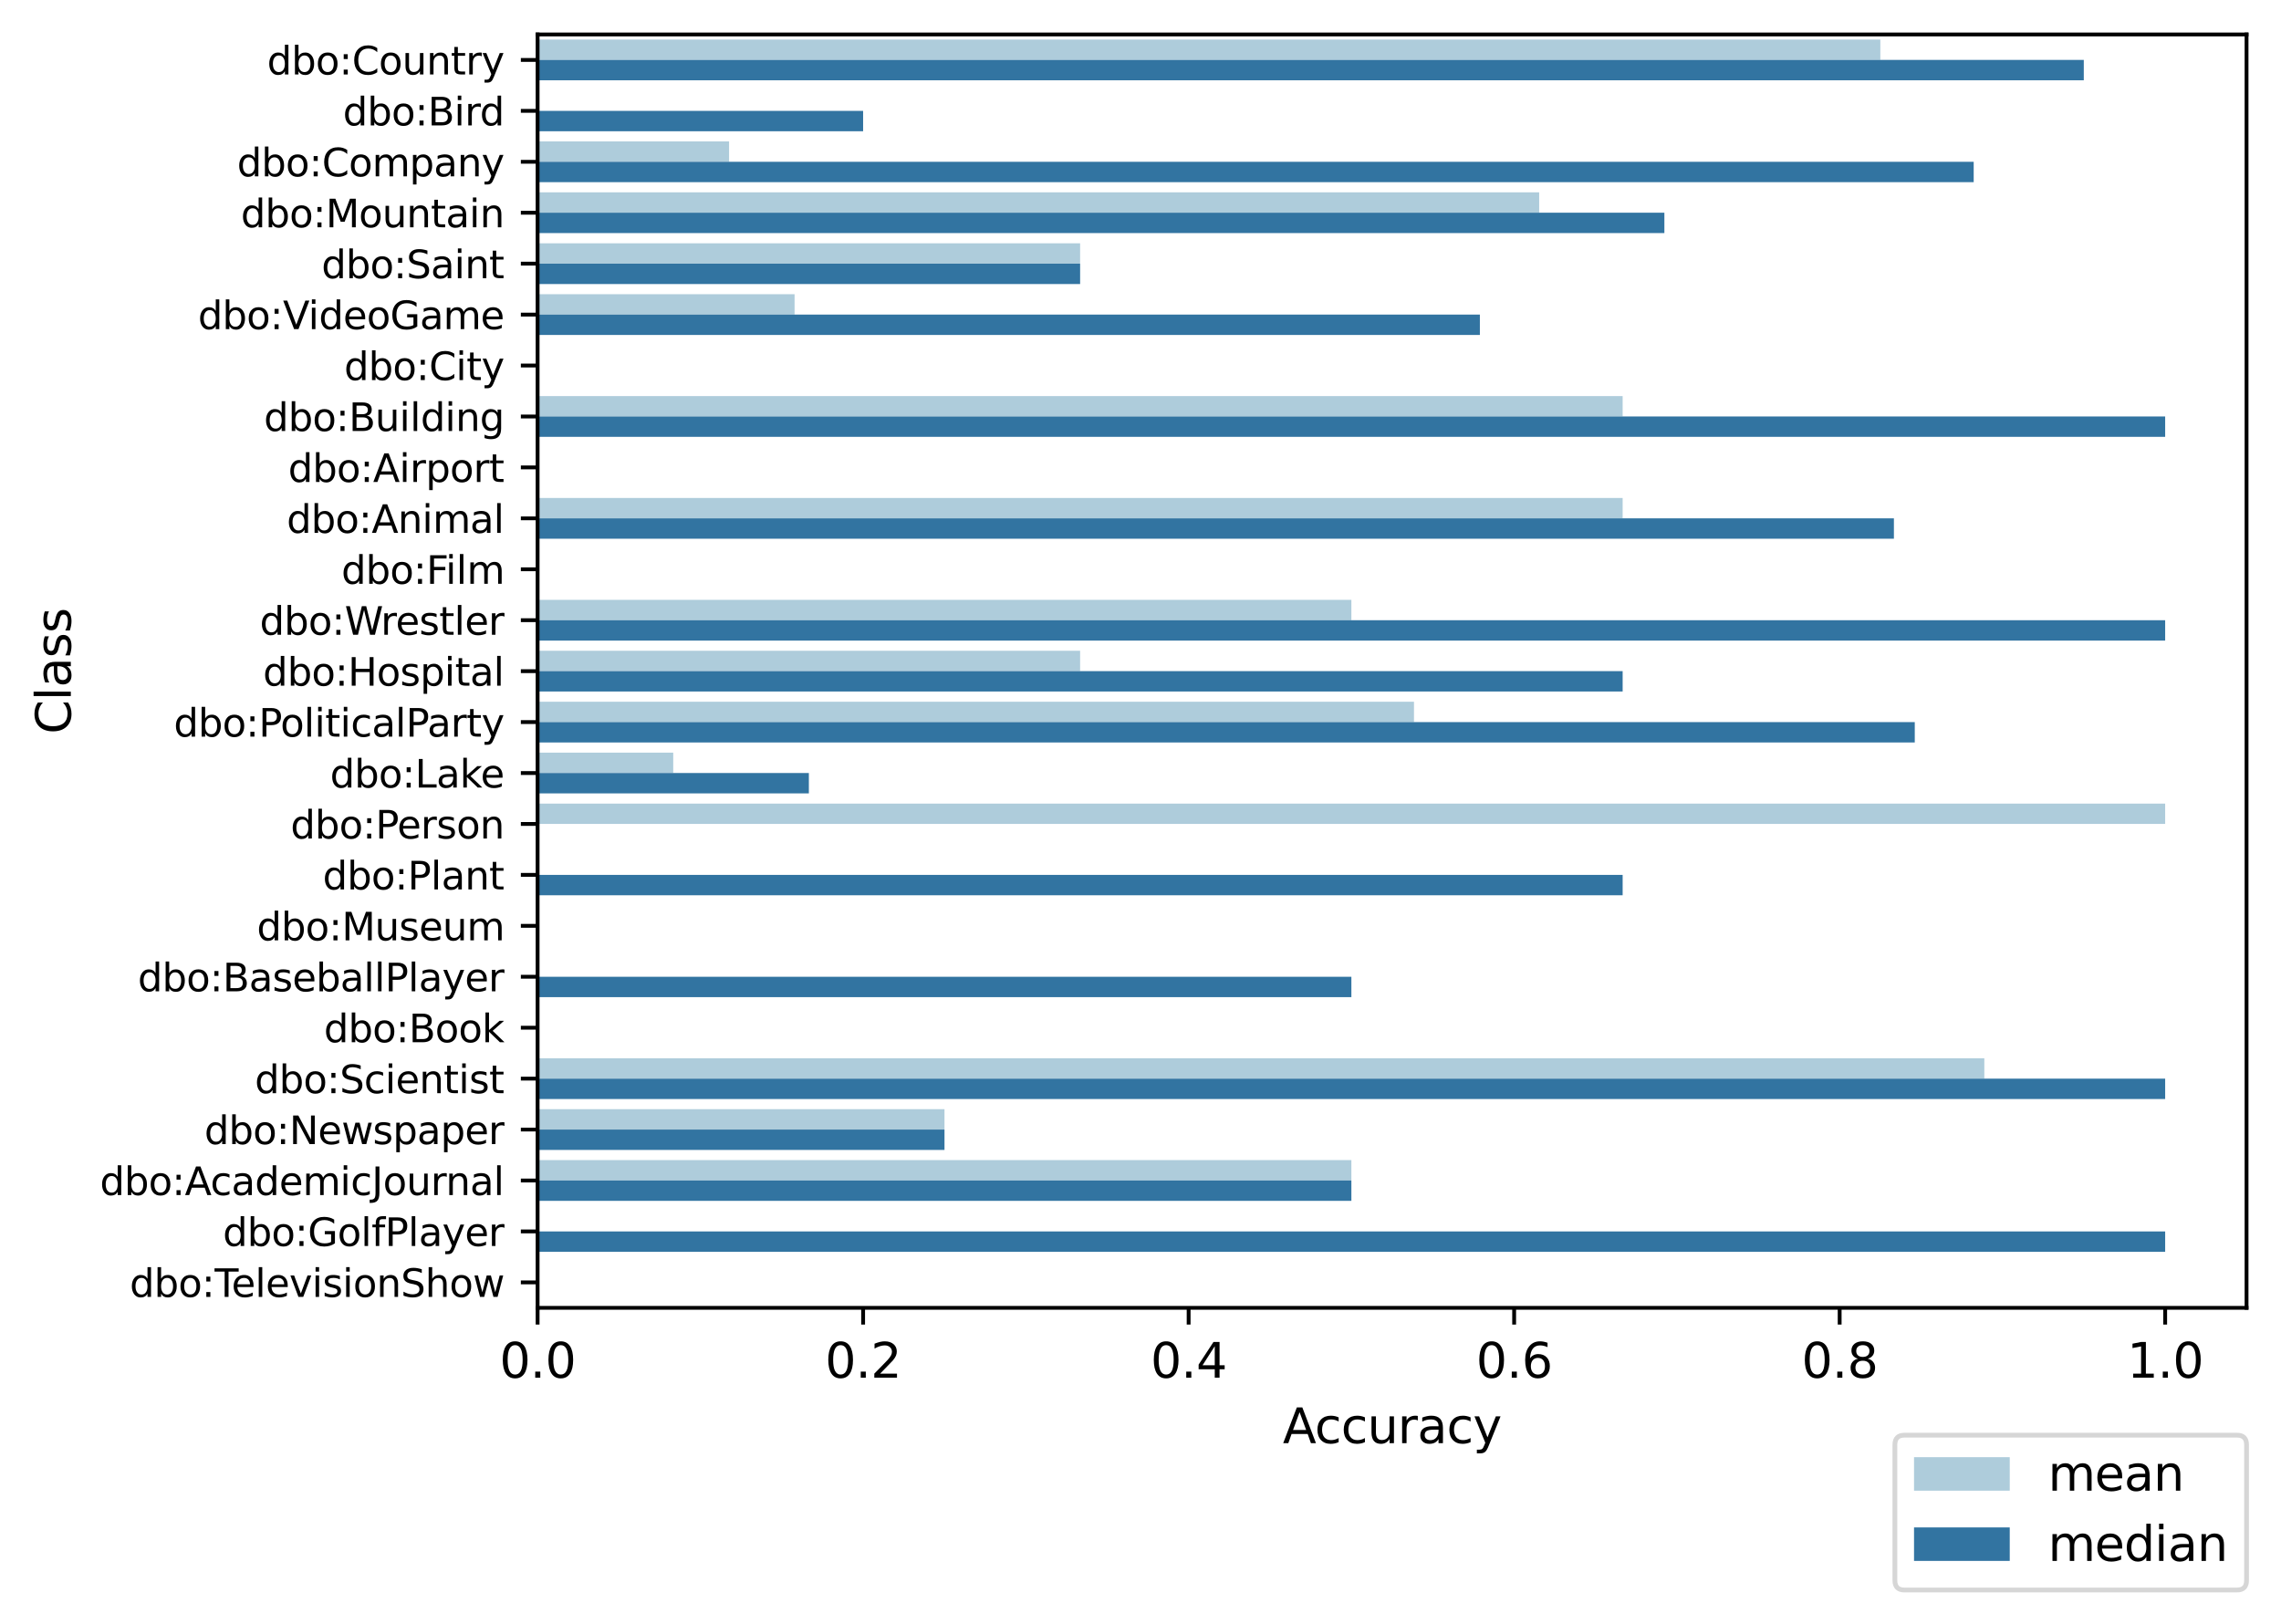 <?xml version="1.0" encoding="utf-8" standalone="no"?>
<!DOCTYPE svg PUBLIC "-//W3C//DTD SVG 1.1//EN"
  "http://www.w3.org/Graphics/SVG/1.1/DTD/svg11.dtd">
<svg height="339.479pt" version="1.1" viewBox="0 0 476.663 339.479" width="476.663pt" xmlns="http://www.w3.org/2000/svg" xmlns:xlink="http://www.w3.org/1999/xlink">
 <defs>
  <style type="text/css">*{stroke-linecap:butt;stroke-linejoin:round;}</style>
 </defs>
 <g id="figure_1">
  <g id="patch_1">
   <path d="M 0 339.479 
L 476.663 339.479 
L 476.663 0 
L 0 0 
z
" style="fill:#ffffff;"/>
  </g>
  <g id="axes_1">
   <g id="patch_2">
    <path d="M 112.343 273.312 
L 469.463 273.312 
L 469.463 7.2 
L 112.343 7.2 
z
" style="fill:#ffffff;"/>
   </g>
   <g id="patch_3">
    <path clip-path="url(#p8a72a5870b)" d="M 112.343 8.264 
L 392.937 8.264 
L 392.937 12.522 
L 112.343 12.522 
z
" style="fill:#aeccdb;"/>
   </g>
   <g id="patch_4">
    <path clip-path="url(#p8a72a5870b)" d="M 112.343 18.909 
L 112.343 18.909 
L 112.343 23.167 
L 112.343 23.167 
z
" style="fill:#aeccdb;"/>
   </g>
   <g id="patch_5">
    <path clip-path="url(#p8a72a5870b)" d="M 112.343 29.553 
L 152.357 29.553 
L 152.357 33.811 
L 112.343 33.811 
z
" style="fill:#aeccdb;"/>
   </g>
   <g id="patch_6">
    <path clip-path="url(#p8a72a5870b)" d="M 112.343 40.198 
L 321.644 40.198 
L 321.644 44.456 
L 112.343 44.456 
z
" style="fill:#aeccdb;"/>
   </g>
   <g id="patch_7">
    <path clip-path="url(#p8a72a5870b)" d="M 112.343 50.842 
L 225.715 50.842 
L 225.715 55.1 
L 112.343 55.1 
z
" style="fill:#aeccdb;"/>
   </g>
   <g id="patch_8">
    <path clip-path="url(#p8a72a5870b)" d="M 112.343 61.487 
L 166.045 61.487 
L 166.045 65.745 
L 112.343 65.745 
z
" style="fill:#aeccdb;"/>
   </g>
   <g id="patch_9">
    <path clip-path="url(#p8a72a5870b)" d="M 112.343 72.131 
L 112.343 72.131 
L 112.343 76.389 
L 112.343 76.389 
z
" style="fill:#aeccdb;"/>
   </g>
   <g id="patch_10">
    <path clip-path="url(#p8a72a5870b)" d="M 112.343 82.776 
L 339.086 82.776 
L 339.086 87.034 
L 112.343 87.034 
z
" style="fill:#aeccdb;"/>
   </g>
   <g id="patch_11">
    <path clip-path="url(#p8a72a5870b)" d="M 112.343 93.42 
L 112.343 93.42 
L 112.343 97.678 
L 112.343 97.678 
z
" style="fill:#aeccdb;"/>
   </g>
   <g id="patch_12">
    <path clip-path="url(#p8a72a5870b)" d="M 112.343 104.065 
L 339.086 104.065 
L 339.086 108.323 
L 112.343 108.323 
z
" style="fill:#aeccdb;"/>
   </g>
   <g id="patch_13">
    <path clip-path="url(#p8a72a5870b)" d="M 112.343 114.709 
L 112.343 114.709 
L 112.343 118.967 
L 112.343 118.967 
z
" style="fill:#aeccdb;"/>
   </g>
   <g id="patch_14">
    <path clip-path="url(#p8a72a5870b)" d="M 112.343 125.354 
L 282.4 125.354 
L 282.4 129.612 
L 112.343 129.612 
z
" style="fill:#aeccdb;"/>
   </g>
   <g id="patch_15">
    <path clip-path="url(#p8a72a5870b)" d="M 112.343 135.998 
L 225.715 135.998 
L 225.715 140.256 
L 112.343 140.256 
z
" style="fill:#aeccdb;"/>
   </g>
   <g id="patch_16">
    <path clip-path="url(#p8a72a5870b)" d="M 112.343 146.643 
L 295.482 146.643 
L 295.482 150.9 
L 112.343 150.9 
z
" style="fill:#aeccdb;"/>
   </g>
   <g id="patch_17">
    <path clip-path="url(#p8a72a5870b)" d="M 112.343 157.287 
L 140.686 157.287 
L 140.686 161.545 
L 112.343 161.545 
z
" style="fill:#aeccdb;"/>
   </g>
   <g id="patch_18">
    <path clip-path="url(#p8a72a5870b)" d="M 112.343 167.932 
L 452.457 167.932 
L 452.457 172.189 
L 112.343 172.189 
z
" style="fill:#aeccdb;"/>
   </g>
   <g id="patch_19">
    <path clip-path="url(#p8a72a5870b)" d="M 112.343 178.576 
L 112.343 178.576 
L 112.343 182.834 
L 112.343 182.834 
z
" style="fill:#aeccdb;"/>
   </g>
   <g id="patch_20">
    <path clip-path="url(#p8a72a5870b)" d="M 112.343 189.221 
L 112.343 189.221 
L 112.343 193.478 
L 112.343 193.478 
z
" style="fill:#aeccdb;"/>
   </g>
   <g id="patch_21">
    <path clip-path="url(#p8a72a5870b)" d="M 112.343 199.865 
L 112.343 199.865 
L 112.343 204.123 
L 112.343 204.123 
z
" style="fill:#aeccdb;"/>
   </g>
   <g id="patch_22">
    <path clip-path="url(#p8a72a5870b)" d="M 112.343 210.51 
L 112.343 210.51 
L 112.343 214.767 
L 112.343 214.767 
z
" style="fill:#aeccdb;"/>
   </g>
   <g id="patch_23">
    <path clip-path="url(#p8a72a5870b)" d="M 112.343 221.154 
L 414.667 221.154 
L 414.667 225.412 
L 112.343 225.412 
z
" style="fill:#aeccdb;"/>
   </g>
   <g id="patch_24">
    <path clip-path="url(#p8a72a5870b)" d="M 112.343 231.799 
L 197.372 231.799 
L 197.372 236.056 
L 112.343 236.056 
z
" style="fill:#aeccdb;"/>
   </g>
   <g id="patch_25">
    <path clip-path="url(#p8a72a5870b)" d="M 112.343 242.443 
L 282.4 242.443 
L 282.4 246.701 
L 112.343 246.701 
z
" style="fill:#aeccdb;"/>
   </g>
   <g id="patch_26">
    <path clip-path="url(#p8a72a5870b)" d="M 112.343 253.087 
L 112.343 253.087 
L 112.343 257.345 
L 112.343 257.345 
z
" style="fill:#aeccdb;"/>
   </g>
   <g id="patch_27">
    <path clip-path="url(#p8a72a5870b)" d="M 112.343 263.732 
L 112.343 263.732 
L 112.343 267.99 
L 112.343 267.99 
z
" style="fill:#aeccdb;"/>
   </g>
   <g id="patch_28">
    <path clip-path="url(#p8a72a5870b)" d="M 112.343 12.522 
L 435.452 12.522 
L 435.452 16.78 
L 112.343 16.78 
z
" style="fill:#3274a1;"/>
   </g>
   <g id="patch_29">
    <path clip-path="url(#p8a72a5870b)" d="M 112.343 23.167 
L 180.366 23.167 
L 180.366 27.425 
L 112.343 27.425 
z
" style="fill:#3274a1;"/>
   </g>
   <g id="patch_30">
    <path clip-path="url(#p8a72a5870b)" d="M 112.343 33.811 
L 412.444 33.811 
L 412.444 38.069 
L 112.343 38.069 
z
" style="fill:#3274a1;"/>
   </g>
   <g id="patch_31">
    <path clip-path="url(#p8a72a5870b)" d="M 112.343 44.456 
L 347.807 44.456 
L 347.807 48.713 
L 112.343 48.713 
z
" style="fill:#3274a1;"/>
   </g>
   <g id="patch_32">
    <path clip-path="url(#p8a72a5870b)" d="M 112.343 55.1 
L 225.715 55.1 
L 225.715 59.358 
L 112.343 59.358 
z
" style="fill:#3274a1;"/>
   </g>
   <g id="patch_33">
    <path clip-path="url(#p8a72a5870b)" d="M 112.343 65.745 
L 309.251 65.745 
L 309.251 70.002 
L 112.343 70.002 
z
" style="fill:#3274a1;"/>
   </g>
   <g id="patch_34">
    <path clip-path="url(#p8a72a5870b)" d="M 112.343 76.389 
L 112.343 76.389 
L 112.343 80.647 
L 112.343 80.647 
z
" style="fill:#3274a1;"/>
   </g>
   <g id="patch_35">
    <path clip-path="url(#p8a72a5870b)" d="M 112.343 87.034 
L 452.457 87.034 
L 452.457 91.291 
L 112.343 91.291 
z
" style="fill:#3274a1;"/>
   </g>
   <g id="patch_36">
    <path clip-path="url(#p8a72a5870b)" d="M 112.343 97.678 
L 112.343 97.678 
L 112.343 101.936 
L 112.343 101.936 
z
" style="fill:#3274a1;"/>
   </g>
   <g id="patch_37">
    <path clip-path="url(#p8a72a5870b)" d="M 112.343 108.323 
L 395.772 108.323 
L 395.772 112.58 
L 112.343 112.58 
z
" style="fill:#3274a1;"/>
   </g>
   <g id="patch_38">
    <path clip-path="url(#p8a72a5870b)" d="M 112.343 118.967 
L 112.343 118.967 
L 112.343 123.225 
L 112.343 123.225 
z
" style="fill:#3274a1;"/>
   </g>
   <g id="patch_39">
    <path clip-path="url(#p8a72a5870b)" d="M 112.343 129.612 
L 452.457 129.612 
L 452.457 133.869 
L 112.343 133.869 
z
" style="fill:#3274a1;"/>
   </g>
   <g id="patch_40">
    <path clip-path="url(#p8a72a5870b)" d="M 112.343 140.256 
L 339.086 140.256 
L 339.086 144.514 
L 112.343 144.514 
z
" style="fill:#3274a1;"/>
   </g>
   <g id="patch_41">
    <path clip-path="url(#p8a72a5870b)" d="M 112.343 150.9 
L 400.132 150.9 
L 400.132 155.158 
L 112.343 155.158 
z
" style="fill:#3274a1;"/>
   </g>
   <g id="patch_42">
    <path clip-path="url(#p8a72a5870b)" d="M 112.343 161.545 
L 169.029 161.545 
L 169.029 165.803 
L 112.343 165.803 
z
" style="fill:#3274a1;"/>
   </g>
   <g id="patch_43">
    <path clip-path="url(#p8a72a5870b)" d="M 112.343 172.189 
L 112.343 172.189 
L 112.343 176.447 
L 112.343 176.447 
z
" style="fill:#3274a1;"/>
   </g>
   <g id="patch_44">
    <path clip-path="url(#p8a72a5870b)" d="M 112.343 182.834 
L 339.086 182.834 
L 339.086 187.092 
L 112.343 187.092 
z
" style="fill:#3274a1;"/>
   </g>
   <g id="patch_45">
    <path clip-path="url(#p8a72a5870b)" d="M 112.343 193.478 
L 112.343 193.478 
L 112.343 197.736 
L 112.343 197.736 
z
" style="fill:#3274a1;"/>
   </g>
   <g id="patch_46">
    <path clip-path="url(#p8a72a5870b)" d="M 112.343 204.123 
L 282.4 204.123 
L 282.4 208.381 
L 112.343 208.381 
z
" style="fill:#3274a1;"/>
   </g>
   <g id="patch_47">
    <path clip-path="url(#p8a72a5870b)" d="M 112.343 214.767 
L 112.343 214.767 
L 112.343 219.025 
L 112.343 219.025 
z
" style="fill:#3274a1;"/>
   </g>
   <g id="patch_48">
    <path clip-path="url(#p8a72a5870b)" d="M 112.343 225.412 
L 452.457 225.412 
L 452.457 229.67 
L 112.343 229.67 
z
" style="fill:#3274a1;"/>
   </g>
   <g id="patch_49">
    <path clip-path="url(#p8a72a5870b)" d="M 112.343 236.056 
L 197.372 236.056 
L 197.372 240.314 
L 112.343 240.314 
z
" style="fill:#3274a1;"/>
   </g>
   <g id="patch_50">
    <path clip-path="url(#p8a72a5870b)" d="M 112.343 246.701 
L 282.4 246.701 
L 282.4 250.959 
L 112.343 250.959 
z
" style="fill:#3274a1;"/>
   </g>
   <g id="patch_51">
    <path clip-path="url(#p8a72a5870b)" d="M 112.343 257.345 
L 452.457 257.345 
L 452.457 261.603 
L 112.343 261.603 
z
" style="fill:#3274a1;"/>
   </g>
   <g id="patch_52">
    <path clip-path="url(#p8a72a5870b)" d="M 112.343 267.99 
L 112.343 267.99 
L 112.343 272.248 
L 112.343 272.248 
z
" style="fill:#3274a1;"/>
   </g>
   <g id="matplotlib.axis_1">
    <g id="xtick_1">
     <g id="line2d_1">
      <defs>
       <path d="M 0 0 
L 0 3.5 
" id="m9656f29063" style="stroke:#000000;stroke-width:0.8;"/>
      </defs>
      <g>
       <use style="stroke:#000000;stroke-width:0.8;" x="112.343" xlink:href="#m9656f29063" y="273.312"/>
      </g>
     </g>
     <g id="text_1">
      <!-- 0.0 -->
      <g transform="translate(104.392 287.91)scale(0.1 -0.1)">
       <defs>
        <path d="M 2034 4250 
Q 1547 4250 1301 3770 
Q 1056 3291 1056 2328 
Q 1056 1369 1301 889 
Q 1547 409 2034 409 
Q 2525 409 2770 889 
Q 3016 1369 3016 2328 
Q 3016 3291 2770 3770 
Q 2525 4250 2034 4250 
z
M 2034 4750 
Q 2819 4750 3233 4129 
Q 3647 3509 3647 2328 
Q 3647 1150 3233 529 
Q 2819 -91 2034 -91 
Q 1250 -91 836 529 
Q 422 1150 422 2328 
Q 422 3509 836 4129 
Q 1250 4750 2034 4750 
z
" id="DejaVuSans-30" transform="scale(0.016)"/>
        <path d="M 684 794 
L 1344 794 
L 1344 0 
L 684 0 
L 684 794 
z
" id="DejaVuSans-2e" transform="scale(0.016)"/>
       </defs>
       <use xlink:href="#DejaVuSans-30"/>
       <use x="63.623" xlink:href="#DejaVuSans-2e"/>
       <use x="95.41" xlink:href="#DejaVuSans-30"/>
      </g>
     </g>
    </g>
    <g id="xtick_2">
     <g id="line2d_2">
      <g>
       <use style="stroke:#000000;stroke-width:0.8;" x="180.366" xlink:href="#m9656f29063" y="273.312"/>
      </g>
     </g>
     <g id="text_2">
      <!-- 0.2 -->
      <g transform="translate(172.414 287.91)scale(0.1 -0.1)">
       <defs>
        <path d="M 1228 531 
L 3431 531 
L 3431 0 
L 469 0 
L 469 531 
Q 828 903 1448 1529 
Q 2069 2156 2228 2338 
Q 2531 2678 2651 2914 
Q 2772 3150 2772 3378 
Q 2772 3750 2511 3984 
Q 2250 4219 1831 4219 
Q 1534 4219 1204 4116 
Q 875 4013 500 3803 
L 500 4441 
Q 881 4594 1212 4672 
Q 1544 4750 1819 4750 
Q 2544 4750 2975 4387 
Q 3406 4025 3406 3419 
Q 3406 3131 3298 2873 
Q 3191 2616 2906 2266 
Q 2828 2175 2409 1742 
Q 1991 1309 1228 531 
z
" id="DejaVuSans-32" transform="scale(0.016)"/>
       </defs>
       <use xlink:href="#DejaVuSans-30"/>
       <use x="63.623" xlink:href="#DejaVuSans-2e"/>
       <use x="95.41" xlink:href="#DejaVuSans-32"/>
      </g>
     </g>
    </g>
    <g id="xtick_3">
     <g id="line2d_3">
      <g>
       <use style="stroke:#000000;stroke-width:0.8;" x="248.389" xlink:href="#m9656f29063" y="273.312"/>
      </g>
     </g>
     <g id="text_3">
      <!-- 0.4 -->
      <g transform="translate(240.437 287.91)scale(0.1 -0.1)">
       <defs>
        <path d="M 2419 4116 
L 825 1625 
L 2419 1625 
L 2419 4116 
z
M 2253 4666 
L 3047 4666 
L 3047 1625 
L 3713 1625 
L 3713 1100 
L 3047 1100 
L 3047 0 
L 2419 0 
L 2419 1100 
L 313 1100 
L 313 1709 
L 2253 4666 
z
" id="DejaVuSans-34" transform="scale(0.016)"/>
       </defs>
       <use xlink:href="#DejaVuSans-30"/>
       <use x="63.623" xlink:href="#DejaVuSans-2e"/>
       <use x="95.41" xlink:href="#DejaVuSans-34"/>
      </g>
     </g>
    </g>
    <g id="xtick_4">
     <g id="line2d_4">
      <g>
       <use style="stroke:#000000;stroke-width:0.8;" x="316.412" xlink:href="#m9656f29063" y="273.312"/>
      </g>
     </g>
     <g id="text_4">
      <!-- 0.6 -->
      <g transform="translate(308.46 287.91)scale(0.1 -0.1)">
       <defs>
        <path d="M 2113 2584 
Q 1688 2584 1439 2293 
Q 1191 2003 1191 1497 
Q 1191 994 1439 701 
Q 1688 409 2113 409 
Q 2538 409 2786 701 
Q 3034 994 3034 1497 
Q 3034 2003 2786 2293 
Q 2538 2584 2113 2584 
z
M 3366 4563 
L 3366 3988 
Q 3128 4100 2886 4159 
Q 2644 4219 2406 4219 
Q 1781 4219 1451 3797 
Q 1122 3375 1075 2522 
Q 1259 2794 1537 2939 
Q 1816 3084 2150 3084 
Q 2853 3084 3261 2657 
Q 3669 2231 3669 1497 
Q 3669 778 3244 343 
Q 2819 -91 2113 -91 
Q 1303 -91 875 529 
Q 447 1150 447 2328 
Q 447 3434 972 4092 
Q 1497 4750 2381 4750 
Q 2619 4750 2861 4703 
Q 3103 4656 3366 4563 
z
" id="DejaVuSans-36" transform="scale(0.016)"/>
       </defs>
       <use xlink:href="#DejaVuSans-30"/>
       <use x="63.623" xlink:href="#DejaVuSans-2e"/>
       <use x="95.41" xlink:href="#DejaVuSans-36"/>
      </g>
     </g>
    </g>
    <g id="xtick_5">
     <g id="line2d_5">
      <g>
       <use style="stroke:#000000;stroke-width:0.8;" x="384.435" xlink:href="#m9656f29063" y="273.312"/>
      </g>
     </g>
     <g id="text_5">
      <!-- 0.8 -->
      <g transform="translate(376.483 287.91)scale(0.1 -0.1)">
       <defs>
        <path d="M 2034 2216 
Q 1584 2216 1326 1975 
Q 1069 1734 1069 1313 
Q 1069 891 1326 650 
Q 1584 409 2034 409 
Q 2484 409 2743 651 
Q 3003 894 3003 1313 
Q 3003 1734 2745 1975 
Q 2488 2216 2034 2216 
z
M 1403 2484 
Q 997 2584 770 2862 
Q 544 3141 544 3541 
Q 544 4100 942 4425 
Q 1341 4750 2034 4750 
Q 2731 4750 3128 4425 
Q 3525 4100 3525 3541 
Q 3525 3141 3298 2862 
Q 3072 2584 2669 2484 
Q 3125 2378 3379 2068 
Q 3634 1759 3634 1313 
Q 3634 634 3220 271 
Q 2806 -91 2034 -91 
Q 1263 -91 848 271 
Q 434 634 434 1313 
Q 434 1759 690 2068 
Q 947 2378 1403 2484 
z
M 1172 3481 
Q 1172 3119 1398 2916 
Q 1625 2713 2034 2713 
Q 2441 2713 2670 2916 
Q 2900 3119 2900 3481 
Q 2900 3844 2670 4047 
Q 2441 4250 2034 4250 
Q 1625 4250 1398 4047 
Q 1172 3844 1172 3481 
z
" id="DejaVuSans-38" transform="scale(0.016)"/>
       </defs>
       <use xlink:href="#DejaVuSans-30"/>
       <use x="63.623" xlink:href="#DejaVuSans-2e"/>
       <use x="95.41" xlink:href="#DejaVuSans-38"/>
      </g>
     </g>
    </g>
    <g id="xtick_6">
     <g id="line2d_6">
      <g>
       <use style="stroke:#000000;stroke-width:0.8;" x="452.457" xlink:href="#m9656f29063" y="273.312"/>
      </g>
     </g>
     <g id="text_6">
      <!-- 1.0 -->
      <g transform="translate(444.506 287.91)scale(0.1 -0.1)">
       <defs>
        <path d="M 794 531 
L 1825 531 
L 1825 4091 
L 703 3866 
L 703 4441 
L 1819 4666 
L 2450 4666 
L 2450 531 
L 3481 531 
L 3481 0 
L 794 0 
L 794 531 
z
" id="DejaVuSans-31" transform="scale(0.016)"/>
       </defs>
       <use xlink:href="#DejaVuSans-31"/>
       <use x="63.623" xlink:href="#DejaVuSans-2e"/>
       <use x="95.41" xlink:href="#DejaVuSans-30"/>
      </g>
     </g>
    </g>
    <g id="text_7">
     <!-- Accuracy -->
     <g transform="translate(268.075 301.589)scale(0.1 -0.1)">
      <defs>
       <path d="M 2188 4044 
L 1331 1722 
L 3047 1722 
L 2188 4044 
z
M 1831 4666 
L 2547 4666 
L 4325 0 
L 3669 0 
L 3244 1197 
L 1141 1197 
L 716 0 
L 50 0 
L 1831 4666 
z
" id="DejaVuSans-41" transform="scale(0.016)"/>
       <path d="M 3122 3366 
L 3122 2828 
Q 2878 2963 2633 3030 
Q 2388 3097 2138 3097 
Q 1578 3097 1268 2742 
Q 959 2388 959 1747 
Q 959 1106 1268 751 
Q 1578 397 2138 397 
Q 2388 397 2633 464 
Q 2878 531 3122 666 
L 3122 134 
Q 2881 22 2623 -34 
Q 2366 -91 2075 -91 
Q 1284 -91 818 406 
Q 353 903 353 1747 
Q 353 2603 823 3093 
Q 1294 3584 2113 3584 
Q 2378 3584 2631 3529 
Q 2884 3475 3122 3366 
z
" id="DejaVuSans-63" transform="scale(0.016)"/>
       <path d="M 544 1381 
L 544 3500 
L 1119 3500 
L 1119 1403 
Q 1119 906 1312 657 
Q 1506 409 1894 409 
Q 2359 409 2629 706 
Q 2900 1003 2900 1516 
L 2900 3500 
L 3475 3500 
L 3475 0 
L 2900 0 
L 2900 538 
Q 2691 219 2414 64 
Q 2138 -91 1772 -91 
Q 1169 -91 856 284 
Q 544 659 544 1381 
z
M 1991 3584 
L 1991 3584 
z
" id="DejaVuSans-75" transform="scale(0.016)"/>
       <path d="M 2631 2963 
Q 2534 3019 2420 3045 
Q 2306 3072 2169 3072 
Q 1681 3072 1420 2755 
Q 1159 2438 1159 1844 
L 1159 0 
L 581 0 
L 581 3500 
L 1159 3500 
L 1159 2956 
Q 1341 3275 1631 3429 
Q 1922 3584 2338 3584 
Q 2397 3584 2469 3576 
Q 2541 3569 2628 3553 
L 2631 2963 
z
" id="DejaVuSans-72" transform="scale(0.016)"/>
       <path d="M 2194 1759 
Q 1497 1759 1228 1600 
Q 959 1441 959 1056 
Q 959 750 1161 570 
Q 1363 391 1709 391 
Q 2188 391 2477 730 
Q 2766 1069 2766 1631 
L 2766 1759 
L 2194 1759 
z
M 3341 1997 
L 3341 0 
L 2766 0 
L 2766 531 
Q 2569 213 2275 61 
Q 1981 -91 1556 -91 
Q 1019 -91 701 211 
Q 384 513 384 1019 
Q 384 1609 779 1909 
Q 1175 2209 1959 2209 
L 2766 2209 
L 2766 2266 
Q 2766 2663 2505 2880 
Q 2244 3097 1772 3097 
Q 1472 3097 1187 3025 
Q 903 2953 641 2809 
L 641 3341 
Q 956 3463 1253 3523 
Q 1550 3584 1831 3584 
Q 2591 3584 2966 3190 
Q 3341 2797 3341 1997 
z
" id="DejaVuSans-61" transform="scale(0.016)"/>
       <path d="M 2059 -325 
Q 1816 -950 1584 -1140 
Q 1353 -1331 966 -1331 
L 506 -1331 
L 506 -850 
L 844 -850 
Q 1081 -850 1212 -737 
Q 1344 -625 1503 -206 
L 1606 56 
L 191 3500 
L 800 3500 
L 1894 763 
L 2988 3500 
L 3597 3500 
L 2059 -325 
z
" id="DejaVuSans-79" transform="scale(0.016)"/>
      </defs>
      <use xlink:href="#DejaVuSans-41"/>
      <use x="66.658" xlink:href="#DejaVuSans-63"/>
      <use x="121.639" xlink:href="#DejaVuSans-63"/>
      <use x="176.619" xlink:href="#DejaVuSans-75"/>
      <use x="239.998" xlink:href="#DejaVuSans-72"/>
      <use x="281.111" xlink:href="#DejaVuSans-61"/>
      <use x="342.391" xlink:href="#DejaVuSans-63"/>
      <use x="397.371" xlink:href="#DejaVuSans-79"/>
     </g>
    </g>
   </g>
   <g id="matplotlib.axis_2">
    <g id="ytick_1">
     <g id="line2d_7">
      <defs>
       <path d="M 0 0 
L -3.5 0 
" id="m01419092d4" style="stroke:#000000;stroke-width:0.8;"/>
      </defs>
      <g>
       <use style="stroke:#000000;stroke-width:0.8;" x="112.343" xlink:href="#m01419092d4" y="12.522"/>
      </g>
     </g>
     <g id="text_8">
      <!-- dbo:Country -->
      <g transform="translate(55.814 15.562)scale(0.08 -0.08)">
       <defs>
        <path d="M 2906 2969 
L 2906 4863 
L 3481 4863 
L 3481 0 
L 2906 0 
L 2906 525 
Q 2725 213 2448 61 
Q 2172 -91 1784 -91 
Q 1150 -91 751 415 
Q 353 922 353 1747 
Q 353 2572 751 3078 
Q 1150 3584 1784 3584 
Q 2172 3584 2448 3432 
Q 2725 3281 2906 2969 
z
M 947 1747 
Q 947 1113 1208 752 
Q 1469 391 1925 391 
Q 2381 391 2643 752 
Q 2906 1113 2906 1747 
Q 2906 2381 2643 2742 
Q 2381 3103 1925 3103 
Q 1469 3103 1208 2742 
Q 947 2381 947 1747 
z
" id="DejaVuSans-64" transform="scale(0.016)"/>
        <path d="M 3116 1747 
Q 3116 2381 2855 2742 
Q 2594 3103 2138 3103 
Q 1681 3103 1420 2742 
Q 1159 2381 1159 1747 
Q 1159 1113 1420 752 
Q 1681 391 2138 391 
Q 2594 391 2855 752 
Q 3116 1113 3116 1747 
z
M 1159 2969 
Q 1341 3281 1617 3432 
Q 1894 3584 2278 3584 
Q 2916 3584 3314 3078 
Q 3713 2572 3713 1747 
Q 3713 922 3314 415 
Q 2916 -91 2278 -91 
Q 1894 -91 1617 61 
Q 1341 213 1159 525 
L 1159 0 
L 581 0 
L 581 4863 
L 1159 4863 
L 1159 2969 
z
" id="DejaVuSans-62" transform="scale(0.016)"/>
        <path d="M 1959 3097 
Q 1497 3097 1228 2736 
Q 959 2375 959 1747 
Q 959 1119 1226 758 
Q 1494 397 1959 397 
Q 2419 397 2687 759 
Q 2956 1122 2956 1747 
Q 2956 2369 2687 2733 
Q 2419 3097 1959 3097 
z
M 1959 3584 
Q 2709 3584 3137 3096 
Q 3566 2609 3566 1747 
Q 3566 888 3137 398 
Q 2709 -91 1959 -91 
Q 1206 -91 779 398 
Q 353 888 353 1747 
Q 353 2609 779 3096 
Q 1206 3584 1959 3584 
z
" id="DejaVuSans-6f" transform="scale(0.016)"/>
        <path d="M 750 794 
L 1409 794 
L 1409 0 
L 750 0 
L 750 794 
z
M 750 3309 
L 1409 3309 
L 1409 2516 
L 750 2516 
L 750 3309 
z
" id="DejaVuSans-3a" transform="scale(0.016)"/>
        <path d="M 4122 4306 
L 4122 3641 
Q 3803 3938 3442 4084 
Q 3081 4231 2675 4231 
Q 1875 4231 1450 3742 
Q 1025 3253 1025 2328 
Q 1025 1406 1450 917 
Q 1875 428 2675 428 
Q 3081 428 3442 575 
Q 3803 722 4122 1019 
L 4122 359 
Q 3791 134 3420 21 
Q 3050 -91 2638 -91 
Q 1578 -91 968 557 
Q 359 1206 359 2328 
Q 359 3453 968 4101 
Q 1578 4750 2638 4750 
Q 3056 4750 3426 4639 
Q 3797 4528 4122 4306 
z
" id="DejaVuSans-43" transform="scale(0.016)"/>
        <path d="M 3513 2113 
L 3513 0 
L 2938 0 
L 2938 2094 
Q 2938 2591 2744 2837 
Q 2550 3084 2163 3084 
Q 1697 3084 1428 2787 
Q 1159 2491 1159 1978 
L 1159 0 
L 581 0 
L 581 3500 
L 1159 3500 
L 1159 2956 
Q 1366 3272 1645 3428 
Q 1925 3584 2291 3584 
Q 2894 3584 3203 3211 
Q 3513 2838 3513 2113 
z
" id="DejaVuSans-6e" transform="scale(0.016)"/>
        <path d="M 1172 4494 
L 1172 3500 
L 2356 3500 
L 2356 3053 
L 1172 3053 
L 1172 1153 
Q 1172 725 1289 603 
Q 1406 481 1766 481 
L 2356 481 
L 2356 0 
L 1766 0 
Q 1100 0 847 248 
Q 594 497 594 1153 
L 594 3053 
L 172 3053 
L 172 3500 
L 594 3500 
L 594 4494 
L 1172 4494 
z
" id="DejaVuSans-74" transform="scale(0.016)"/>
       </defs>
       <use xlink:href="#DejaVuSans-64"/>
       <use x="63.477" xlink:href="#DejaVuSans-62"/>
       <use x="126.953" xlink:href="#DejaVuSans-6f"/>
       <use x="188.135" xlink:href="#DejaVuSans-3a"/>
       <use x="221.826" xlink:href="#DejaVuSans-43"/>
       <use x="291.65" xlink:href="#DejaVuSans-6f"/>
       <use x="352.832" xlink:href="#DejaVuSans-75"/>
       <use x="416.211" xlink:href="#DejaVuSans-6e"/>
       <use x="479.59" xlink:href="#DejaVuSans-74"/>
       <use x="518.799" xlink:href="#DejaVuSans-72"/>
       <use x="559.912" xlink:href="#DejaVuSans-79"/>
      </g>
     </g>
    </g>
    <g id="ytick_2">
     <g id="line2d_8">
      <g>
       <use style="stroke:#000000;stroke-width:0.8;" x="112.343" xlink:href="#m01419092d4" y="23.167"/>
      </g>
     </g>
     <g id="text_9">
      <!-- dbo:Bird -->
      <g transform="translate(71.657 26.206)scale(0.08 -0.08)">
       <defs>
        <path d="M 1259 2228 
L 1259 519 
L 2272 519 
Q 2781 519 3026 730 
Q 3272 941 3272 1375 
Q 3272 1813 3026 2020 
Q 2781 2228 2272 2228 
L 1259 2228 
z
M 1259 4147 
L 1259 2741 
L 2194 2741 
Q 2656 2741 2882 2914 
Q 3109 3088 3109 3444 
Q 3109 3797 2882 3972 
Q 2656 4147 2194 4147 
L 1259 4147 
z
M 628 4666 
L 2241 4666 
Q 2963 4666 3353 4366 
Q 3744 4066 3744 3513 
Q 3744 3084 3544 2831 
Q 3344 2578 2956 2516 
Q 3422 2416 3680 2098 
Q 3938 1781 3938 1306 
Q 3938 681 3513 340 
Q 3088 0 2303 0 
L 628 0 
L 628 4666 
z
" id="DejaVuSans-42" transform="scale(0.016)"/>
        <path d="M 603 3500 
L 1178 3500 
L 1178 0 
L 603 0 
L 603 3500 
z
M 603 4863 
L 1178 4863 
L 1178 4134 
L 603 4134 
L 603 4863 
z
" id="DejaVuSans-69" transform="scale(0.016)"/>
       </defs>
       <use xlink:href="#DejaVuSans-64"/>
       <use x="63.477" xlink:href="#DejaVuSans-62"/>
       <use x="126.953" xlink:href="#DejaVuSans-6f"/>
       <use x="188.135" xlink:href="#DejaVuSans-3a"/>
       <use x="221.826" xlink:href="#DejaVuSans-42"/>
       <use x="290.43" xlink:href="#DejaVuSans-69"/>
       <use x="318.213" xlink:href="#DejaVuSans-72"/>
       <use x="357.576" xlink:href="#DejaVuSans-64"/>
      </g>
     </g>
    </g>
    <g id="ytick_3">
     <g id="line2d_9">
      <g>
       <use style="stroke:#000000;stroke-width:0.8;" x="112.343" xlink:href="#m01419092d4" y="33.811"/>
      </g>
     </g>
     <g id="text_10">
      <!-- dbo:Company -->
      <g transform="translate(49.536 36.851)scale(0.08 -0.08)">
       <defs>
        <path d="M 3328 2828 
Q 3544 3216 3844 3400 
Q 4144 3584 4550 3584 
Q 5097 3584 5394 3201 
Q 5691 2819 5691 2113 
L 5691 0 
L 5113 0 
L 5113 2094 
Q 5113 2597 4934 2840 
Q 4756 3084 4391 3084 
Q 3944 3084 3684 2787 
Q 3425 2491 3425 1978 
L 3425 0 
L 2847 0 
L 2847 2094 
Q 2847 2600 2669 2842 
Q 2491 3084 2119 3084 
Q 1678 3084 1418 2786 
Q 1159 2488 1159 1978 
L 1159 0 
L 581 0 
L 581 3500 
L 1159 3500 
L 1159 2956 
Q 1356 3278 1631 3431 
Q 1906 3584 2284 3584 
Q 2666 3584 2933 3390 
Q 3200 3197 3328 2828 
z
" id="DejaVuSans-6d" transform="scale(0.016)"/>
        <path d="M 1159 525 
L 1159 -1331 
L 581 -1331 
L 581 3500 
L 1159 3500 
L 1159 2969 
Q 1341 3281 1617 3432 
Q 1894 3584 2278 3584 
Q 2916 3584 3314 3078 
Q 3713 2572 3713 1747 
Q 3713 922 3314 415 
Q 2916 -91 2278 -91 
Q 1894 -91 1617 61 
Q 1341 213 1159 525 
z
M 3116 1747 
Q 3116 2381 2855 2742 
Q 2594 3103 2138 3103 
Q 1681 3103 1420 2742 
Q 1159 2381 1159 1747 
Q 1159 1113 1420 752 
Q 1681 391 2138 391 
Q 2594 391 2855 752 
Q 3116 1113 3116 1747 
z
" id="DejaVuSans-70" transform="scale(0.016)"/>
       </defs>
       <use xlink:href="#DejaVuSans-64"/>
       <use x="63.477" xlink:href="#DejaVuSans-62"/>
       <use x="126.953" xlink:href="#DejaVuSans-6f"/>
       <use x="188.135" xlink:href="#DejaVuSans-3a"/>
       <use x="221.826" xlink:href="#DejaVuSans-43"/>
       <use x="291.65" xlink:href="#DejaVuSans-6f"/>
       <use x="352.832" xlink:href="#DejaVuSans-6d"/>
       <use x="450.244" xlink:href="#DejaVuSans-70"/>
       <use x="513.721" xlink:href="#DejaVuSans-61"/>
       <use x="575" xlink:href="#DejaVuSans-6e"/>
       <use x="638.379" xlink:href="#DejaVuSans-79"/>
      </g>
     </g>
    </g>
    <g id="ytick_4">
     <g id="line2d_10">
      <g>
       <use style="stroke:#000000;stroke-width:0.8;" x="112.343" xlink:href="#m01419092d4" y="44.456"/>
      </g>
     </g>
     <g id="text_11">
      <!-- dbo:Mountain -->
      <g transform="translate(50.327 47.495)scale(0.08 -0.08)">
       <defs>
        <path d="M 628 4666 
L 1569 4666 
L 2759 1491 
L 3956 4666 
L 4897 4666 
L 4897 0 
L 4281 0 
L 4281 4097 
L 3078 897 
L 2444 897 
L 1241 4097 
L 1241 0 
L 628 0 
L 628 4666 
z
" id="DejaVuSans-4d" transform="scale(0.016)"/>
       </defs>
       <use xlink:href="#DejaVuSans-64"/>
       <use x="63.477" xlink:href="#DejaVuSans-62"/>
       <use x="126.953" xlink:href="#DejaVuSans-6f"/>
       <use x="188.135" xlink:href="#DejaVuSans-3a"/>
       <use x="221.826" xlink:href="#DejaVuSans-4d"/>
       <use x="308.105" xlink:href="#DejaVuSans-6f"/>
       <use x="369.287" xlink:href="#DejaVuSans-75"/>
       <use x="432.666" xlink:href="#DejaVuSans-6e"/>
       <use x="496.045" xlink:href="#DejaVuSans-74"/>
       <use x="535.254" xlink:href="#DejaVuSans-61"/>
       <use x="596.533" xlink:href="#DejaVuSans-69"/>
       <use x="624.316" xlink:href="#DejaVuSans-6e"/>
      </g>
     </g>
    </g>
    <g id="ytick_5">
     <g id="line2d_11">
      <g>
       <use style="stroke:#000000;stroke-width:0.8;" x="112.343" xlink:href="#m01419092d4" y="55.1"/>
      </g>
     </g>
     <g id="text_12">
      <!-- dbo:Saint -->
      <g transform="translate(67.186 58.14)scale(0.08 -0.08)">
       <defs>
        <path d="M 3425 4513 
L 3425 3897 
Q 3066 4069 2747 4153 
Q 2428 4238 2131 4238 
Q 1616 4238 1336 4038 
Q 1056 3838 1056 3469 
Q 1056 3159 1242 3001 
Q 1428 2844 1947 2747 
L 2328 2669 
Q 3034 2534 3370 2195 
Q 3706 1856 3706 1288 
Q 3706 609 3251 259 
Q 2797 -91 1919 -91 
Q 1588 -91 1214 -16 
Q 841 59 441 206 
L 441 856 
Q 825 641 1194 531 
Q 1563 422 1919 422 
Q 2459 422 2753 634 
Q 3047 847 3047 1241 
Q 3047 1584 2836 1778 
Q 2625 1972 2144 2069 
L 1759 2144 
Q 1053 2284 737 2584 
Q 422 2884 422 3419 
Q 422 4038 858 4394 
Q 1294 4750 2059 4750 
Q 2388 4750 2728 4690 
Q 3069 4631 3425 4513 
z
" id="DejaVuSans-53" transform="scale(0.016)"/>
       </defs>
       <use xlink:href="#DejaVuSans-64"/>
       <use x="63.477" xlink:href="#DejaVuSans-62"/>
       <use x="126.953" xlink:href="#DejaVuSans-6f"/>
       <use x="188.135" xlink:href="#DejaVuSans-3a"/>
       <use x="221.826" xlink:href="#DejaVuSans-53"/>
       <use x="285.303" xlink:href="#DejaVuSans-61"/>
       <use x="346.582" xlink:href="#DejaVuSans-69"/>
       <use x="374.365" xlink:href="#DejaVuSans-6e"/>
       <use x="437.744" xlink:href="#DejaVuSans-74"/>
      </g>
     </g>
    </g>
    <g id="ytick_6">
     <g id="line2d_12">
      <g>
       <use style="stroke:#000000;stroke-width:0.8;" x="112.343" xlink:href="#m01419092d4" y="65.745"/>
      </g>
     </g>
     <g id="text_13">
      <!-- dbo:VideoGame -->
      <g transform="translate(41.368 68.784)scale(0.08 -0.08)">
       <defs>
        <path d="M 1831 0 
L 50 4666 
L 709 4666 
L 2188 738 
L 3669 4666 
L 4325 4666 
L 2547 0 
L 1831 0 
z
" id="DejaVuSans-56" transform="scale(0.016)"/>
        <path d="M 3597 1894 
L 3597 1613 
L 953 1613 
Q 991 1019 1311 708 
Q 1631 397 2203 397 
Q 2534 397 2845 478 
Q 3156 559 3463 722 
L 3463 178 
Q 3153 47 2828 -22 
Q 2503 -91 2169 -91 
Q 1331 -91 842 396 
Q 353 884 353 1716 
Q 353 2575 817 3079 
Q 1281 3584 2069 3584 
Q 2775 3584 3186 3129 
Q 3597 2675 3597 1894 
z
M 3022 2063 
Q 3016 2534 2758 2815 
Q 2500 3097 2075 3097 
Q 1594 3097 1305 2825 
Q 1016 2553 972 2059 
L 3022 2063 
z
" id="DejaVuSans-65" transform="scale(0.016)"/>
        <path d="M 3809 666 
L 3809 1919 
L 2778 1919 
L 2778 2438 
L 4434 2438 
L 4434 434 
Q 4069 175 3628 42 
Q 3188 -91 2688 -91 
Q 1594 -91 976 548 
Q 359 1188 359 2328 
Q 359 3472 976 4111 
Q 1594 4750 2688 4750 
Q 3144 4750 3555 4637 
Q 3966 4525 4313 4306 
L 4313 3634 
Q 3963 3931 3569 4081 
Q 3175 4231 2741 4231 
Q 1884 4231 1454 3753 
Q 1025 3275 1025 2328 
Q 1025 1384 1454 906 
Q 1884 428 2741 428 
Q 3075 428 3337 486 
Q 3600 544 3809 666 
z
" id="DejaVuSans-47" transform="scale(0.016)"/>
       </defs>
       <use xlink:href="#DejaVuSans-64"/>
       <use x="63.477" xlink:href="#DejaVuSans-62"/>
       <use x="126.953" xlink:href="#DejaVuSans-6f"/>
       <use x="188.135" xlink:href="#DejaVuSans-3a"/>
       <use x="221.826" xlink:href="#DejaVuSans-56"/>
       <use x="287.984" xlink:href="#DejaVuSans-69"/>
       <use x="315.768" xlink:href="#DejaVuSans-64"/>
       <use x="379.244" xlink:href="#DejaVuSans-65"/>
       <use x="440.768" xlink:href="#DejaVuSans-6f"/>
       <use x="501.949" xlink:href="#DejaVuSans-47"/>
       <use x="579.439" xlink:href="#DejaVuSans-61"/>
       <use x="640.719" xlink:href="#DejaVuSans-6d"/>
       <use x="738.131" xlink:href="#DejaVuSans-65"/>
      </g>
     </g>
    </g>
    <g id="ytick_7">
     <g id="line2d_13">
      <g>
       <use style="stroke:#000000;stroke-width:0.8;" x="112.343" xlink:href="#m01419092d4" y="76.389"/>
      </g>
     </g>
     <g id="text_14">
      <!-- dbo:City -->
      <g transform="translate(71.916 79.428)scale(0.08 -0.08)">
       <use xlink:href="#DejaVuSans-64"/>
       <use x="63.477" xlink:href="#DejaVuSans-62"/>
       <use x="126.953" xlink:href="#DejaVuSans-6f"/>
       <use x="188.135" xlink:href="#DejaVuSans-3a"/>
       <use x="221.826" xlink:href="#DejaVuSans-43"/>
       <use x="291.65" xlink:href="#DejaVuSans-69"/>
       <use x="319.434" xlink:href="#DejaVuSans-74"/>
       <use x="358.643" xlink:href="#DejaVuSans-79"/>
      </g>
     </g>
    </g>
    <g id="ytick_8">
     <g id="line2d_14">
      <g>
       <use style="stroke:#000000;stroke-width:0.8;" x="112.343" xlink:href="#m01419092d4" y="87.034"/>
      </g>
     </g>
     <g id="text_15">
      <!-- dbo:Building -->
      <g transform="translate(55.142 90.073)scale(0.08 -0.08)">
       <defs>
        <path d="M 603 4863 
L 1178 4863 
L 1178 0 
L 603 0 
L 603 4863 
z
" id="DejaVuSans-6c" transform="scale(0.016)"/>
        <path d="M 2906 1791 
Q 2906 2416 2648 2759 
Q 2391 3103 1925 3103 
Q 1463 3103 1205 2759 
Q 947 2416 947 1791 
Q 947 1169 1205 825 
Q 1463 481 1925 481 
Q 2391 481 2648 825 
Q 2906 1169 2906 1791 
z
M 3481 434 
Q 3481 -459 3084 -895 
Q 2688 -1331 1869 -1331 
Q 1566 -1331 1297 -1286 
Q 1028 -1241 775 -1147 
L 775 -588 
Q 1028 -725 1275 -790 
Q 1522 -856 1778 -856 
Q 2344 -856 2625 -561 
Q 2906 -266 2906 331 
L 2906 616 
Q 2728 306 2450 153 
Q 2172 0 1784 0 
Q 1141 0 747 490 
Q 353 981 353 1791 
Q 353 2603 747 3093 
Q 1141 3584 1784 3584 
Q 2172 3584 2450 3431 
Q 2728 3278 2906 2969 
L 2906 3500 
L 3481 3500 
L 3481 434 
z
" id="DejaVuSans-67" transform="scale(0.016)"/>
       </defs>
       <use xlink:href="#DejaVuSans-64"/>
       <use x="63.477" xlink:href="#DejaVuSans-62"/>
       <use x="126.953" xlink:href="#DejaVuSans-6f"/>
       <use x="188.135" xlink:href="#DejaVuSans-3a"/>
       <use x="221.826" xlink:href="#DejaVuSans-42"/>
       <use x="290.43" xlink:href="#DejaVuSans-75"/>
       <use x="353.809" xlink:href="#DejaVuSans-69"/>
       <use x="381.592" xlink:href="#DejaVuSans-6c"/>
       <use x="409.375" xlink:href="#DejaVuSans-64"/>
       <use x="472.852" xlink:href="#DejaVuSans-69"/>
       <use x="500.635" xlink:href="#DejaVuSans-6e"/>
       <use x="564.014" xlink:href="#DejaVuSans-67"/>
      </g>
     </g>
    </g>
    <g id="ytick_9">
     <g id="line2d_15">
      <g>
       <use style="stroke:#000000;stroke-width:0.8;" x="112.343" xlink:href="#m01419092d4" y="97.678"/>
      </g>
     </g>
     <g id="text_16">
      <!-- dbo:Airport -->
      <g transform="translate(60.213 100.717)scale(0.08 -0.08)">
       <use xlink:href="#DejaVuSans-64"/>
       <use x="63.477" xlink:href="#DejaVuSans-62"/>
       <use x="126.953" xlink:href="#DejaVuSans-6f"/>
       <use x="188.135" xlink:href="#DejaVuSans-3a"/>
       <use x="221.826" xlink:href="#DejaVuSans-41"/>
       <use x="290.234" xlink:href="#DejaVuSans-69"/>
       <use x="318.018" xlink:href="#DejaVuSans-72"/>
       <use x="359.131" xlink:href="#DejaVuSans-70"/>
       <use x="422.607" xlink:href="#DejaVuSans-6f"/>
       <use x="483.789" xlink:href="#DejaVuSans-72"/>
       <use x="524.902" xlink:href="#DejaVuSans-74"/>
      </g>
     </g>
    </g>
    <g id="ytick_10">
     <g id="line2d_16">
      <g>
       <use style="stroke:#000000;stroke-width:0.8;" x="112.343" xlink:href="#m01419092d4" y="108.323"/>
      </g>
     </g>
     <g id="text_17">
      <!-- dbo:Animal -->
      <g transform="translate(59.913 111.362)scale(0.08 -0.08)">
       <use xlink:href="#DejaVuSans-64"/>
       <use x="63.477" xlink:href="#DejaVuSans-62"/>
       <use x="126.953" xlink:href="#DejaVuSans-6f"/>
       <use x="188.135" xlink:href="#DejaVuSans-3a"/>
       <use x="221.826" xlink:href="#DejaVuSans-41"/>
       <use x="290.234" xlink:href="#DejaVuSans-6e"/>
       <use x="353.613" xlink:href="#DejaVuSans-69"/>
       <use x="381.396" xlink:href="#DejaVuSans-6d"/>
       <use x="478.809" xlink:href="#DejaVuSans-61"/>
       <use x="540.088" xlink:href="#DejaVuSans-6c"/>
      </g>
     </g>
    </g>
    <g id="ytick_11">
     <g id="line2d_17">
      <g>
       <use style="stroke:#000000;stroke-width:0.8;" x="112.343" xlink:href="#m01419092d4" y="118.967"/>
      </g>
     </g>
     <g id="text_18">
      <!-- dbo:Film -->
      <g transform="translate(71.337 122.006)scale(0.08 -0.08)">
       <defs>
        <path d="M 628 4666 
L 3309 4666 
L 3309 4134 
L 1259 4134 
L 1259 2759 
L 3109 2759 
L 3109 2228 
L 1259 2228 
L 1259 0 
L 628 0 
L 628 4666 
z
" id="DejaVuSans-46" transform="scale(0.016)"/>
       </defs>
       <use xlink:href="#DejaVuSans-64"/>
       <use x="63.477" xlink:href="#DejaVuSans-62"/>
       <use x="126.953" xlink:href="#DejaVuSans-6f"/>
       <use x="188.135" xlink:href="#DejaVuSans-3a"/>
       <use x="221.826" xlink:href="#DejaVuSans-46"/>
       <use x="272.096" xlink:href="#DejaVuSans-69"/>
       <use x="299.879" xlink:href="#DejaVuSans-6c"/>
       <use x="327.662" xlink:href="#DejaVuSans-6d"/>
      </g>
     </g>
    </g>
    <g id="ytick_12">
     <g id="line2d_18">
      <g>
       <use style="stroke:#000000;stroke-width:0.8;" x="112.343" xlink:href="#m01419092d4" y="129.612"/>
      </g>
     </g>
     <g id="text_19">
      <!-- dbo:Wrestler -->
      <g transform="translate(54.277 132.651)scale(0.08 -0.08)">
       <defs>
        <path d="M 213 4666 
L 850 4666 
L 1831 722 
L 2809 4666 
L 3519 4666 
L 4500 722 
L 5478 4666 
L 6119 4666 
L 4947 0 
L 4153 0 
L 3169 4050 
L 2175 0 
L 1381 0 
L 213 4666 
z
" id="DejaVuSans-57" transform="scale(0.016)"/>
        <path d="M 2834 3397 
L 2834 2853 
Q 2591 2978 2328 3040 
Q 2066 3103 1784 3103 
Q 1356 3103 1142 2972 
Q 928 2841 928 2578 
Q 928 2378 1081 2264 
Q 1234 2150 1697 2047 
L 1894 2003 
Q 2506 1872 2764 1633 
Q 3022 1394 3022 966 
Q 3022 478 2636 193 
Q 2250 -91 1575 -91 
Q 1294 -91 989 -36 
Q 684 19 347 128 
L 347 722 
Q 666 556 975 473 
Q 1284 391 1588 391 
Q 1994 391 2212 530 
Q 2431 669 2431 922 
Q 2431 1156 2273 1281 
Q 2116 1406 1581 1522 
L 1381 1569 
Q 847 1681 609 1914 
Q 372 2147 372 2553 
Q 372 3047 722 3315 
Q 1072 3584 1716 3584 
Q 2034 3584 2315 3537 
Q 2597 3491 2834 3397 
z
" id="DejaVuSans-73" transform="scale(0.016)"/>
       </defs>
       <use xlink:href="#DejaVuSans-64"/>
       <use x="63.477" xlink:href="#DejaVuSans-62"/>
       <use x="126.953" xlink:href="#DejaVuSans-6f"/>
       <use x="188.135" xlink:href="#DejaVuSans-3a"/>
       <use x="221.826" xlink:href="#DejaVuSans-57"/>
       <use x="316.203" xlink:href="#DejaVuSans-72"/>
       <use x="355.066" xlink:href="#DejaVuSans-65"/>
       <use x="416.59" xlink:href="#DejaVuSans-73"/>
       <use x="468.689" xlink:href="#DejaVuSans-74"/>
       <use x="507.898" xlink:href="#DejaVuSans-6c"/>
       <use x="535.682" xlink:href="#DejaVuSans-65"/>
       <use x="597.205" xlink:href="#DejaVuSans-72"/>
      </g>
     </g>
    </g>
    <g id="ytick_13">
     <g id="line2d_19">
      <g>
       <use style="stroke:#000000;stroke-width:0.8;" x="112.343" xlink:href="#m01419092d4" y="140.256"/>
      </g>
     </g>
     <g id="text_20">
      <!-- dbo:Hospital -->
      <g transform="translate(54.954 143.295)scale(0.08 -0.08)">
       <defs>
        <path d="M 628 4666 
L 1259 4666 
L 1259 2753 
L 3553 2753 
L 3553 4666 
L 4184 4666 
L 4184 0 
L 3553 0 
L 3553 2222 
L 1259 2222 
L 1259 0 
L 628 0 
L 628 4666 
z
" id="DejaVuSans-48" transform="scale(0.016)"/>
       </defs>
       <use xlink:href="#DejaVuSans-64"/>
       <use x="63.477" xlink:href="#DejaVuSans-62"/>
       <use x="126.953" xlink:href="#DejaVuSans-6f"/>
       <use x="188.135" xlink:href="#DejaVuSans-3a"/>
       <use x="221.826" xlink:href="#DejaVuSans-48"/>
       <use x="297.021" xlink:href="#DejaVuSans-6f"/>
       <use x="358.203" xlink:href="#DejaVuSans-73"/>
       <use x="410.303" xlink:href="#DejaVuSans-70"/>
       <use x="473.779" xlink:href="#DejaVuSans-69"/>
       <use x="501.562" xlink:href="#DejaVuSans-74"/>
       <use x="540.771" xlink:href="#DejaVuSans-61"/>
       <use x="602.051" xlink:href="#DejaVuSans-6c"/>
      </g>
     </g>
    </g>
    <g id="ytick_14">
     <g id="line2d_20">
      <g>
       <use style="stroke:#000000;stroke-width:0.8;" x="112.343" xlink:href="#m01419092d4" y="150.9"/>
      </g>
     </g>
     <g id="text_21">
      <!-- dbo:PoliticalParty -->
      <g transform="translate(36.313 153.94)scale(0.08 -0.08)">
       <defs>
        <path d="M 1259 4147 
L 1259 2394 
L 2053 2394 
Q 2494 2394 2734 2622 
Q 2975 2850 2975 3272 
Q 2975 3691 2734 3919 
Q 2494 4147 2053 4147 
L 1259 4147 
z
M 628 4666 
L 2053 4666 
Q 2838 4666 3239 4311 
Q 3641 3956 3641 3272 
Q 3641 2581 3239 2228 
Q 2838 1875 2053 1875 
L 1259 1875 
L 1259 0 
L 628 0 
L 628 4666 
z
" id="DejaVuSans-50" transform="scale(0.016)"/>
       </defs>
       <use xlink:href="#DejaVuSans-64"/>
       <use x="63.477" xlink:href="#DejaVuSans-62"/>
       <use x="126.953" xlink:href="#DejaVuSans-6f"/>
       <use x="188.135" xlink:href="#DejaVuSans-3a"/>
       <use x="221.826" xlink:href="#DejaVuSans-50"/>
       <use x="278.504" xlink:href="#DejaVuSans-6f"/>
       <use x="339.686" xlink:href="#DejaVuSans-6c"/>
       <use x="367.469" xlink:href="#DejaVuSans-69"/>
       <use x="395.252" xlink:href="#DejaVuSans-74"/>
       <use x="434.461" xlink:href="#DejaVuSans-69"/>
       <use x="462.244" xlink:href="#DejaVuSans-63"/>
       <use x="517.225" xlink:href="#DejaVuSans-61"/>
       <use x="578.504" xlink:href="#DejaVuSans-6c"/>
       <use x="606.287" xlink:href="#DejaVuSans-50"/>
       <use x="662.09" xlink:href="#DejaVuSans-61"/>
       <use x="723.369" xlink:href="#DejaVuSans-72"/>
       <use x="764.482" xlink:href="#DejaVuSans-74"/>
       <use x="803.691" xlink:href="#DejaVuSans-79"/>
      </g>
     </g>
    </g>
    <g id="ytick_15">
     <g id="line2d_21">
      <g>
       <use style="stroke:#000000;stroke-width:0.8;" x="112.343" xlink:href="#m01419092d4" y="161.545"/>
      </g>
     </g>
     <g id="text_22">
      <!-- dbo:Lake -->
      <g transform="translate(68.971 164.584)scale(0.08 -0.08)">
       <defs>
        <path d="M 628 4666 
L 1259 4666 
L 1259 531 
L 3531 531 
L 3531 0 
L 628 0 
L 628 4666 
z
" id="DejaVuSans-4c" transform="scale(0.016)"/>
        <path d="M 581 4863 
L 1159 4863 
L 1159 1991 
L 2875 3500 
L 3609 3500 
L 1753 1863 
L 3688 0 
L 2938 0 
L 1159 1709 
L 1159 0 
L 581 0 
L 581 4863 
z
" id="DejaVuSans-6b" transform="scale(0.016)"/>
       </defs>
       <use xlink:href="#DejaVuSans-64"/>
       <use x="63.477" xlink:href="#DejaVuSans-62"/>
       <use x="126.953" xlink:href="#DejaVuSans-6f"/>
       <use x="188.135" xlink:href="#DejaVuSans-3a"/>
       <use x="221.826" xlink:href="#DejaVuSans-4c"/>
       <use x="277.539" xlink:href="#DejaVuSans-61"/>
       <use x="338.818" xlink:href="#DejaVuSans-6b"/>
       <use x="393.104" xlink:href="#DejaVuSans-65"/>
      </g>
     </g>
    </g>
    <g id="ytick_16">
     <g id="line2d_22">
      <g>
       <use style="stroke:#000000;stroke-width:0.8;" x="112.343" xlink:href="#m01419092d4" y="172.189"/>
      </g>
     </g>
     <g id="text_23">
      <!-- dbo:Person -->
      <g transform="translate(60.718 175.229)scale(0.08 -0.08)">
       <use xlink:href="#DejaVuSans-64"/>
       <use x="63.477" xlink:href="#DejaVuSans-62"/>
       <use x="126.953" xlink:href="#DejaVuSans-6f"/>
       <use x="188.135" xlink:href="#DejaVuSans-3a"/>
       <use x="221.826" xlink:href="#DejaVuSans-50"/>
       <use x="278.504" xlink:href="#DejaVuSans-65"/>
       <use x="340.027" xlink:href="#DejaVuSans-72"/>
       <use x="381.141" xlink:href="#DejaVuSans-73"/>
       <use x="433.24" xlink:href="#DejaVuSans-6f"/>
       <use x="494.422" xlink:href="#DejaVuSans-6e"/>
      </g>
     </g>
    </g>
    <g id="ytick_17">
     <g id="line2d_23">
      <g>
       <use style="stroke:#000000;stroke-width:0.8;" x="112.343" xlink:href="#m01419092d4" y="182.834"/>
      </g>
     </g>
     <g id="text_24">
      <!-- dbo:Plant -->
      <g transform="translate(67.441 185.873)scale(0.08 -0.08)">
       <use xlink:href="#DejaVuSans-64"/>
       <use x="63.477" xlink:href="#DejaVuSans-62"/>
       <use x="126.953" xlink:href="#DejaVuSans-6f"/>
       <use x="188.135" xlink:href="#DejaVuSans-3a"/>
       <use x="221.826" xlink:href="#DejaVuSans-50"/>
       <use x="282.129" xlink:href="#DejaVuSans-6c"/>
       <use x="309.912" xlink:href="#DejaVuSans-61"/>
       <use x="371.191" xlink:href="#DejaVuSans-6e"/>
       <use x="434.57" xlink:href="#DejaVuSans-74"/>
      </g>
     </g>
    </g>
    <g id="ytick_18">
     <g id="line2d_24">
      <g>
       <use style="stroke:#000000;stroke-width:0.8;" x="112.343" xlink:href="#m01419092d4" y="193.478"/>
      </g>
     </g>
     <g id="text_25">
      <!-- dbo:Museum -->
      <g transform="translate(53.671 196.518)scale(0.08 -0.08)">
       <use xlink:href="#DejaVuSans-64"/>
       <use x="63.477" xlink:href="#DejaVuSans-62"/>
       <use x="126.953" xlink:href="#DejaVuSans-6f"/>
       <use x="188.135" xlink:href="#DejaVuSans-3a"/>
       <use x="221.826" xlink:href="#DejaVuSans-4d"/>
       <use x="308.105" xlink:href="#DejaVuSans-75"/>
       <use x="371.484" xlink:href="#DejaVuSans-73"/>
       <use x="423.584" xlink:href="#DejaVuSans-65"/>
       <use x="485.107" xlink:href="#DejaVuSans-75"/>
       <use x="548.486" xlink:href="#DejaVuSans-6d"/>
      </g>
     </g>
    </g>
    <g id="ytick_19">
     <g id="line2d_25">
      <g>
       <use style="stroke:#000000;stroke-width:0.8;" x="112.343" xlink:href="#m01419092d4" y="204.123"/>
      </g>
     </g>
     <g id="text_26">
      <!-- dbo:BaseballPlayer -->
      <g transform="translate(28.793 207.162)scale(0.08 -0.08)">
       <use xlink:href="#DejaVuSans-64"/>
       <use x="63.477" xlink:href="#DejaVuSans-62"/>
       <use x="126.953" xlink:href="#DejaVuSans-6f"/>
       <use x="188.135" xlink:href="#DejaVuSans-3a"/>
       <use x="221.826" xlink:href="#DejaVuSans-42"/>
       <use x="290.43" xlink:href="#DejaVuSans-61"/>
       <use x="351.709" xlink:href="#DejaVuSans-73"/>
       <use x="403.809" xlink:href="#DejaVuSans-65"/>
       <use x="465.332" xlink:href="#DejaVuSans-62"/>
       <use x="528.809" xlink:href="#DejaVuSans-61"/>
       <use x="590.088" xlink:href="#DejaVuSans-6c"/>
       <use x="617.871" xlink:href="#DejaVuSans-6c"/>
       <use x="645.654" xlink:href="#DejaVuSans-50"/>
       <use x="705.957" xlink:href="#DejaVuSans-6c"/>
       <use x="733.74" xlink:href="#DejaVuSans-61"/>
       <use x="795.02" xlink:href="#DejaVuSans-79"/>
       <use x="854.199" xlink:href="#DejaVuSans-65"/>
       <use x="915.723" xlink:href="#DejaVuSans-72"/>
      </g>
     </g>
    </g>
    <g id="ytick_20">
     <g id="line2d_26">
      <g>
       <use style="stroke:#000000;stroke-width:0.8;" x="112.343" xlink:href="#m01419092d4" y="214.767"/>
      </g>
     </g>
     <g id="text_27">
      <!-- dbo:Book -->
      <g transform="translate(67.684 217.807)scale(0.08 -0.08)">
       <use xlink:href="#DejaVuSans-64"/>
       <use x="63.477" xlink:href="#DejaVuSans-62"/>
       <use x="126.953" xlink:href="#DejaVuSans-6f"/>
       <use x="188.135" xlink:href="#DejaVuSans-3a"/>
       <use x="221.826" xlink:href="#DejaVuSans-42"/>
       <use x="290.43" xlink:href="#DejaVuSans-6f"/>
       <use x="351.611" xlink:href="#DejaVuSans-6f"/>
       <use x="412.793" xlink:href="#DejaVuSans-6b"/>
      </g>
     </g>
    </g>
    <g id="ytick_21">
     <g id="line2d_27">
      <g>
       <use style="stroke:#000000;stroke-width:0.8;" x="112.343" xlink:href="#m01419092d4" y="225.412"/>
      </g>
     </g>
     <g id="text_28">
      <!-- dbo:Scientist -->
      <g transform="translate(53.241 228.451)scale(0.08 -0.08)">
       <use xlink:href="#DejaVuSans-64"/>
       <use x="63.477" xlink:href="#DejaVuSans-62"/>
       <use x="126.953" xlink:href="#DejaVuSans-6f"/>
       <use x="188.135" xlink:href="#DejaVuSans-3a"/>
       <use x="221.826" xlink:href="#DejaVuSans-53"/>
       <use x="285.303" xlink:href="#DejaVuSans-63"/>
       <use x="340.283" xlink:href="#DejaVuSans-69"/>
       <use x="368.066" xlink:href="#DejaVuSans-65"/>
       <use x="429.59" xlink:href="#DejaVuSans-6e"/>
       <use x="492.969" xlink:href="#DejaVuSans-74"/>
       <use x="532.178" xlink:href="#DejaVuSans-69"/>
       <use x="559.961" xlink:href="#DejaVuSans-73"/>
       <use x="612.061" xlink:href="#DejaVuSans-74"/>
      </g>
     </g>
    </g>
    <g id="ytick_22">
     <g id="line2d_28">
      <g>
       <use style="stroke:#000000;stroke-width:0.8;" x="112.343" xlink:href="#m01419092d4" y="236.056"/>
      </g>
     </g>
     <g id="text_29">
      <!-- dbo:Newspaper -->
      <g transform="translate(42.707 239.096)scale(0.08 -0.08)">
       <defs>
        <path d="M 628 4666 
L 1478 4666 
L 3547 763 
L 3547 4666 
L 4159 4666 
L 4159 0 
L 3309 0 
L 1241 3903 
L 1241 0 
L 628 0 
L 628 4666 
z
" id="DejaVuSans-4e" transform="scale(0.016)"/>
        <path d="M 269 3500 
L 844 3500 
L 1563 769 
L 2278 3500 
L 2956 3500 
L 3675 769 
L 4391 3500 
L 4966 3500 
L 4050 0 
L 3372 0 
L 2619 2869 
L 1863 0 
L 1184 0 
L 269 3500 
z
" id="DejaVuSans-77" transform="scale(0.016)"/>
       </defs>
       <use xlink:href="#DejaVuSans-64"/>
       <use x="63.477" xlink:href="#DejaVuSans-62"/>
       <use x="126.953" xlink:href="#DejaVuSans-6f"/>
       <use x="188.135" xlink:href="#DejaVuSans-3a"/>
       <use x="221.826" xlink:href="#DejaVuSans-4e"/>
       <use x="296.631" xlink:href="#DejaVuSans-65"/>
       <use x="358.154" xlink:href="#DejaVuSans-77"/>
       <use x="439.941" xlink:href="#DejaVuSans-73"/>
       <use x="492.041" xlink:href="#DejaVuSans-70"/>
       <use x="555.518" xlink:href="#DejaVuSans-61"/>
       <use x="616.797" xlink:href="#DejaVuSans-70"/>
       <use x="680.273" xlink:href="#DejaVuSans-65"/>
       <use x="741.797" xlink:href="#DejaVuSans-72"/>
      </g>
     </g>
    </g>
    <g id="ytick_23">
     <g id="line2d_29">
      <g>
       <use style="stroke:#000000;stroke-width:0.8;" x="112.343" xlink:href="#m01419092d4" y="246.701"/>
      </g>
     </g>
     <g id="text_30">
      <!-- dbo:AcademicJournal -->
      <g transform="translate(20.878 249.74)scale(0.08 -0.08)">
       <defs>
        <path d="M 628 4666 
L 1259 4666 
L 1259 325 
Q 1259 -519 939 -900 
Q 619 -1281 -91 -1281 
L -331 -1281 
L -331 -750 
L -134 -750 
Q 284 -750 456 -515 
Q 628 -281 628 325 
L 628 4666 
z
" id="DejaVuSans-4a" transform="scale(0.016)"/>
       </defs>
       <use xlink:href="#DejaVuSans-64"/>
       <use x="63.477" xlink:href="#DejaVuSans-62"/>
       <use x="126.953" xlink:href="#DejaVuSans-6f"/>
       <use x="188.135" xlink:href="#DejaVuSans-3a"/>
       <use x="221.826" xlink:href="#DejaVuSans-41"/>
       <use x="288.484" xlink:href="#DejaVuSans-63"/>
       <use x="343.465" xlink:href="#DejaVuSans-61"/>
       <use x="404.744" xlink:href="#DejaVuSans-64"/>
       <use x="468.221" xlink:href="#DejaVuSans-65"/>
       <use x="529.744" xlink:href="#DejaVuSans-6d"/>
       <use x="627.156" xlink:href="#DejaVuSans-69"/>
       <use x="654.939" xlink:href="#DejaVuSans-63"/>
       <use x="709.92" xlink:href="#DejaVuSans-4a"/>
       <use x="739.412" xlink:href="#DejaVuSans-6f"/>
       <use x="800.594" xlink:href="#DejaVuSans-75"/>
       <use x="863.973" xlink:href="#DejaVuSans-72"/>
       <use x="903.336" xlink:href="#DejaVuSans-6e"/>
       <use x="966.715" xlink:href="#DejaVuSans-61"/>
       <use x="1027.994" xlink:href="#DejaVuSans-6c"/>
      </g>
     </g>
    </g>
    <g id="ytick_24">
     <g id="line2d_30">
      <g>
       <use style="stroke:#000000;stroke-width:0.8;" x="112.343" xlink:href="#m01419092d4" y="257.345"/>
      </g>
     </g>
     <g id="text_31">
      <!-- dbo:GolfPlayer -->
      <g transform="translate(46.568 260.385)scale(0.08 -0.08)">
       <defs>
        <path d="M 2375 4863 
L 2375 4384 
L 1825 4384 
Q 1516 4384 1395 4259 
Q 1275 4134 1275 3809 
L 1275 3500 
L 2222 3500 
L 2222 3053 
L 1275 3053 
L 1275 0 
L 697 0 
L 697 3053 
L 147 3053 
L 147 3500 
L 697 3500 
L 697 3744 
Q 697 4328 969 4595 
Q 1241 4863 1831 4863 
L 2375 4863 
z
" id="DejaVuSans-66" transform="scale(0.016)"/>
       </defs>
       <use xlink:href="#DejaVuSans-64"/>
       <use x="63.477" xlink:href="#DejaVuSans-62"/>
       <use x="126.953" xlink:href="#DejaVuSans-6f"/>
       <use x="188.135" xlink:href="#DejaVuSans-3a"/>
       <use x="221.826" xlink:href="#DejaVuSans-47"/>
       <use x="299.316" xlink:href="#DejaVuSans-6f"/>
       <use x="360.498" xlink:href="#DejaVuSans-6c"/>
       <use x="388.281" xlink:href="#DejaVuSans-66"/>
       <use x="423.486" xlink:href="#DejaVuSans-50"/>
       <use x="483.789" xlink:href="#DejaVuSans-6c"/>
       <use x="511.572" xlink:href="#DejaVuSans-61"/>
       <use x="572.852" xlink:href="#DejaVuSans-79"/>
       <use x="632.031" xlink:href="#DejaVuSans-65"/>
       <use x="693.555" xlink:href="#DejaVuSans-72"/>
      </g>
     </g>
    </g>
    <g id="ytick_25">
     <g id="line2d_31">
      <g>
       <use style="stroke:#000000;stroke-width:0.8;" x="112.343" xlink:href="#m01419092d4" y="267.99"/>
      </g>
     </g>
     <g id="text_32">
      <!-- dbo:TelevisionShow -->
      <g transform="translate(27.103 271.029)scale(0.08 -0.08)">
       <defs>
        <path d="M -19 4666 
L 3928 4666 
L 3928 4134 
L 2272 4134 
L 2272 0 
L 1638 0 
L 1638 4134 
L -19 4134 
L -19 4666 
z
" id="DejaVuSans-54" transform="scale(0.016)"/>
        <path d="M 191 3500 
L 800 3500 
L 1894 563 
L 2988 3500 
L 3597 3500 
L 2284 0 
L 1503 0 
L 191 3500 
z
" id="DejaVuSans-76" transform="scale(0.016)"/>
        <path d="M 3513 2113 
L 3513 0 
L 2938 0 
L 2938 2094 
Q 2938 2591 2744 2837 
Q 2550 3084 2163 3084 
Q 1697 3084 1428 2787 
Q 1159 2491 1159 1978 
L 1159 0 
L 581 0 
L 581 4863 
L 1159 4863 
L 1159 2956 
Q 1366 3272 1645 3428 
Q 1925 3584 2291 3584 
Q 2894 3584 3203 3211 
Q 3513 2838 3513 2113 
z
" id="DejaVuSans-68" transform="scale(0.016)"/>
       </defs>
       <use xlink:href="#DejaVuSans-64"/>
       <use x="63.477" xlink:href="#DejaVuSans-62"/>
       <use x="126.953" xlink:href="#DejaVuSans-6f"/>
       <use x="188.135" xlink:href="#DejaVuSans-3a"/>
       <use x="221.826" xlink:href="#DejaVuSans-54"/>
       <use x="265.91" xlink:href="#DejaVuSans-65"/>
       <use x="327.434" xlink:href="#DejaVuSans-6c"/>
       <use x="355.217" xlink:href="#DejaVuSans-65"/>
       <use x="416.74" xlink:href="#DejaVuSans-76"/>
       <use x="475.92" xlink:href="#DejaVuSans-69"/>
       <use x="503.703" xlink:href="#DejaVuSans-73"/>
       <use x="555.803" xlink:href="#DejaVuSans-69"/>
       <use x="583.586" xlink:href="#DejaVuSans-6f"/>
       <use x="644.768" xlink:href="#DejaVuSans-6e"/>
       <use x="708.146" xlink:href="#DejaVuSans-53"/>
       <use x="771.623" xlink:href="#DejaVuSans-68"/>
       <use x="835.002" xlink:href="#DejaVuSans-6f"/>
       <use x="896.184" xlink:href="#DejaVuSans-77"/>
      </g>
     </g>
    </g>
    <g id="text_33">
     <!-- Class -->
     <g transform="translate(14.798 153.41)rotate(-90)scale(0.1 -0.1)">
      <use xlink:href="#DejaVuSans-43"/>
      <use x="69.824" xlink:href="#DejaVuSans-6c"/>
      <use x="97.607" xlink:href="#DejaVuSans-61"/>
      <use x="158.887" xlink:href="#DejaVuSans-73"/>
      <use x="210.986" xlink:href="#DejaVuSans-73"/>
     </g>
    </g>
   </g>
   <g id="line2d_32">
    <path clip-path="url(#p8a72a5870b)" style="fill:none;stroke:#000000;stroke-linecap:square;stroke-width:2.7;"/>
   </g>
   <g id="line2d_33">
    <path clip-path="url(#p8a72a5870b)" style="fill:none;stroke:#000000;stroke-linecap:square;stroke-width:2.7;"/>
   </g>
   <g id="line2d_34">
    <path clip-path="url(#p8a72a5870b)" style="fill:none;stroke:#000000;stroke-linecap:square;stroke-width:2.7;"/>
   </g>
   <g id="line2d_35">
    <path clip-path="url(#p8a72a5870b)" style="fill:none;stroke:#000000;stroke-linecap:square;stroke-width:2.7;"/>
   </g>
   <g id="line2d_36">
    <path clip-path="url(#p8a72a5870b)" style="fill:none;stroke:#000000;stroke-linecap:square;stroke-width:2.7;"/>
   </g>
   <g id="line2d_37">
    <path clip-path="url(#p8a72a5870b)" style="fill:none;stroke:#000000;stroke-linecap:square;stroke-width:2.7;"/>
   </g>
   <g id="line2d_38">
    <path clip-path="url(#p8a72a5870b)" style="fill:none;stroke:#000000;stroke-linecap:square;stroke-width:2.7;"/>
   </g>
   <g id="line2d_39">
    <path clip-path="url(#p8a72a5870b)" style="fill:none;stroke:#000000;stroke-linecap:square;stroke-width:2.7;"/>
   </g>
   <g id="line2d_40">
    <path clip-path="url(#p8a72a5870b)" style="fill:none;stroke:#000000;stroke-linecap:square;stroke-width:2.7;"/>
   </g>
   <g id="line2d_41">
    <path clip-path="url(#p8a72a5870b)" style="fill:none;stroke:#000000;stroke-linecap:square;stroke-width:2.7;"/>
   </g>
   <g id="line2d_42">
    <path clip-path="url(#p8a72a5870b)" style="fill:none;stroke:#000000;stroke-linecap:square;stroke-width:2.7;"/>
   </g>
   <g id="line2d_43">
    <path clip-path="url(#p8a72a5870b)" style="fill:none;stroke:#000000;stroke-linecap:square;stroke-width:2.7;"/>
   </g>
   <g id="line2d_44">
    <path clip-path="url(#p8a72a5870b)" style="fill:none;stroke:#000000;stroke-linecap:square;stroke-width:2.7;"/>
   </g>
   <g id="line2d_45">
    <path clip-path="url(#p8a72a5870b)" style="fill:none;stroke:#000000;stroke-linecap:square;stroke-width:2.7;"/>
   </g>
   <g id="line2d_46">
    <path clip-path="url(#p8a72a5870b)" style="fill:none;stroke:#000000;stroke-linecap:square;stroke-width:2.7;"/>
   </g>
   <g id="line2d_47">
    <path clip-path="url(#p8a72a5870b)" style="fill:none;stroke:#000000;stroke-linecap:square;stroke-width:2.7;"/>
   </g>
   <g id="line2d_48">
    <path clip-path="url(#p8a72a5870b)" style="fill:none;stroke:#000000;stroke-linecap:square;stroke-width:2.7;"/>
   </g>
   <g id="line2d_49">
    <path clip-path="url(#p8a72a5870b)" style="fill:none;stroke:#000000;stroke-linecap:square;stroke-width:2.7;"/>
   </g>
   <g id="line2d_50">
    <path clip-path="url(#p8a72a5870b)" style="fill:none;stroke:#000000;stroke-linecap:square;stroke-width:2.7;"/>
   </g>
   <g id="line2d_51">
    <path clip-path="url(#p8a72a5870b)" style="fill:none;stroke:#000000;stroke-linecap:square;stroke-width:2.7;"/>
   </g>
   <g id="line2d_52">
    <path clip-path="url(#p8a72a5870b)" style="fill:none;stroke:#000000;stroke-linecap:square;stroke-width:2.7;"/>
   </g>
   <g id="line2d_53">
    <path clip-path="url(#p8a72a5870b)" style="fill:none;stroke:#000000;stroke-linecap:square;stroke-width:2.7;"/>
   </g>
   <g id="line2d_54">
    <path clip-path="url(#p8a72a5870b)" style="fill:none;stroke:#000000;stroke-linecap:square;stroke-width:2.7;"/>
   </g>
   <g id="line2d_55">
    <path clip-path="url(#p8a72a5870b)" style="fill:none;stroke:#000000;stroke-linecap:square;stroke-width:2.7;"/>
   </g>
   <g id="line2d_56">
    <path clip-path="url(#p8a72a5870b)" style="fill:none;stroke:#000000;stroke-linecap:square;stroke-width:2.7;"/>
   </g>
   <g id="line2d_57">
    <path clip-path="url(#p8a72a5870b)" style="fill:none;stroke:#000000;stroke-linecap:square;stroke-width:2.7;"/>
   </g>
   <g id="line2d_58">
    <path clip-path="url(#p8a72a5870b)" style="fill:none;stroke:#000000;stroke-linecap:square;stroke-width:2.7;"/>
   </g>
   <g id="line2d_59">
    <path clip-path="url(#p8a72a5870b)" style="fill:none;stroke:#000000;stroke-linecap:square;stroke-width:2.7;"/>
   </g>
   <g id="line2d_60">
    <path clip-path="url(#p8a72a5870b)" style="fill:none;stroke:#000000;stroke-linecap:square;stroke-width:2.7;"/>
   </g>
   <g id="line2d_61">
    <path clip-path="url(#p8a72a5870b)" style="fill:none;stroke:#000000;stroke-linecap:square;stroke-width:2.7;"/>
   </g>
   <g id="line2d_62">
    <path clip-path="url(#p8a72a5870b)" style="fill:none;stroke:#000000;stroke-linecap:square;stroke-width:2.7;"/>
   </g>
   <g id="line2d_63">
    <path clip-path="url(#p8a72a5870b)" style="fill:none;stroke:#000000;stroke-linecap:square;stroke-width:2.7;"/>
   </g>
   <g id="line2d_64">
    <path clip-path="url(#p8a72a5870b)" style="fill:none;stroke:#000000;stroke-linecap:square;stroke-width:2.7;"/>
   </g>
   <g id="line2d_65">
    <path clip-path="url(#p8a72a5870b)" style="fill:none;stroke:#000000;stroke-linecap:square;stroke-width:2.7;"/>
   </g>
   <g id="line2d_66">
    <path clip-path="url(#p8a72a5870b)" style="fill:none;stroke:#000000;stroke-linecap:square;stroke-width:2.7;"/>
   </g>
   <g id="line2d_67">
    <path clip-path="url(#p8a72a5870b)" style="fill:none;stroke:#000000;stroke-linecap:square;stroke-width:2.7;"/>
   </g>
   <g id="line2d_68">
    <path clip-path="url(#p8a72a5870b)" style="fill:none;stroke:#000000;stroke-linecap:square;stroke-width:2.7;"/>
   </g>
   <g id="line2d_69">
    <path clip-path="url(#p8a72a5870b)" style="fill:none;stroke:#000000;stroke-linecap:square;stroke-width:2.7;"/>
   </g>
   <g id="line2d_70">
    <path clip-path="url(#p8a72a5870b)" style="fill:none;stroke:#000000;stroke-linecap:square;stroke-width:2.7;"/>
   </g>
   <g id="line2d_71">
    <path clip-path="url(#p8a72a5870b)" style="fill:none;stroke:#000000;stroke-linecap:square;stroke-width:2.7;"/>
   </g>
   <g id="line2d_72">
    <path clip-path="url(#p8a72a5870b)" style="fill:none;stroke:#000000;stroke-linecap:square;stroke-width:2.7;"/>
   </g>
   <g id="line2d_73">
    <path clip-path="url(#p8a72a5870b)" style="fill:none;stroke:#000000;stroke-linecap:square;stroke-width:2.7;"/>
   </g>
   <g id="line2d_74">
    <path clip-path="url(#p8a72a5870b)" style="fill:none;stroke:#000000;stroke-linecap:square;stroke-width:2.7;"/>
   </g>
   <g id="line2d_75">
    <path clip-path="url(#p8a72a5870b)" style="fill:none;stroke:#000000;stroke-linecap:square;stroke-width:2.7;"/>
   </g>
   <g id="line2d_76">
    <path clip-path="url(#p8a72a5870b)" style="fill:none;stroke:#000000;stroke-linecap:square;stroke-width:2.7;"/>
   </g>
   <g id="line2d_77">
    <path clip-path="url(#p8a72a5870b)" style="fill:none;stroke:#000000;stroke-linecap:square;stroke-width:2.7;"/>
   </g>
   <g id="line2d_78">
    <path clip-path="url(#p8a72a5870b)" style="fill:none;stroke:#000000;stroke-linecap:square;stroke-width:2.7;"/>
   </g>
   <g id="line2d_79">
    <path clip-path="url(#p8a72a5870b)" style="fill:none;stroke:#000000;stroke-linecap:square;stroke-width:2.7;"/>
   </g>
   <g id="line2d_80">
    <path clip-path="url(#p8a72a5870b)" style="fill:none;stroke:#000000;stroke-linecap:square;stroke-width:2.7;"/>
   </g>
   <g id="line2d_81">
    <path clip-path="url(#p8a72a5870b)" style="fill:none;stroke:#000000;stroke-linecap:square;stroke-width:2.7;"/>
   </g>
   <g id="patch_53">
    <path d="M 112.343 273.312 
L 112.343 7.2 
" style="fill:none;stroke:#000000;stroke-linecap:square;stroke-linejoin:miter;stroke-width:0.8;"/>
   </g>
   <g id="patch_54">
    <path d="M 469.463 273.312 
L 469.463 7.2 
" style="fill:none;stroke:#000000;stroke-linecap:square;stroke-linejoin:miter;stroke-width:0.8;"/>
   </g>
   <g id="patch_55">
    <path d="M 112.343 273.312 
L 469.463 273.312 
" style="fill:none;stroke:#000000;stroke-linecap:square;stroke-linejoin:miter;stroke-width:0.8;"/>
   </g>
   <g id="patch_56">
    <path d="M 112.343 7.2 
L 469.463 7.2 
" style="fill:none;stroke:#000000;stroke-linecap:square;stroke-linejoin:miter;stroke-width:0.8;"/>
   </g>
   <g id="legend_1">
    <g id="patch_57">
     <path d="M 397.977 332.279 
L 467.463 332.279 
Q 469.463 332.279 469.463 330.279 
L 469.463 301.923 
Q 469.463 299.923 467.463 299.923 
L 397.977 299.923 
Q 395.977 299.923 395.977 301.923 
L 395.977 330.279 
Q 395.977 332.279 397.977 332.279 
z
" style="fill:#ffffff;opacity:0.8;stroke:#cccccc;stroke-linejoin:miter;"/>
    </g>
    <g id="patch_58">
     <path d="M 399.977 311.522 
L 419.977 311.522 
L 419.977 304.522 
L 399.977 304.522 
z
" style="fill:#aeccdb;"/>
    </g>
    <g id="text_34">
     <!-- mean -->
     <g transform="translate(427.977 311.522)scale(0.1 -0.1)">
      <use xlink:href="#DejaVuSans-6d"/>
      <use x="97.412" xlink:href="#DejaVuSans-65"/>
      <use x="158.936" xlink:href="#DejaVuSans-61"/>
      <use x="220.215" xlink:href="#DejaVuSans-6e"/>
     </g>
    </g>
    <g id="patch_59">
     <path d="M 399.977 326.2 
L 419.977 326.2 
L 419.977 319.2 
L 399.977 319.2 
z
" style="fill:#3274a1;"/>
    </g>
    <g id="text_35">
     <!-- median -->
     <g transform="translate(427.977 326.2)scale(0.1 -0.1)">
      <use xlink:href="#DejaVuSans-6d"/>
      <use x="97.412" xlink:href="#DejaVuSans-65"/>
      <use x="158.936" xlink:href="#DejaVuSans-64"/>
      <use x="222.412" xlink:href="#DejaVuSans-69"/>
      <use x="250.195" xlink:href="#DejaVuSans-61"/>
      <use x="311.475" xlink:href="#DejaVuSans-6e"/>
     </g>
    </g>
   </g>
  </g>
 </g>
 <defs>
  <clipPath id="p8a72a5870b">
   <rect height="266.112" width="357.12" x="112.343" y="7.2"/>
  </clipPath>
 </defs>
</svg>

